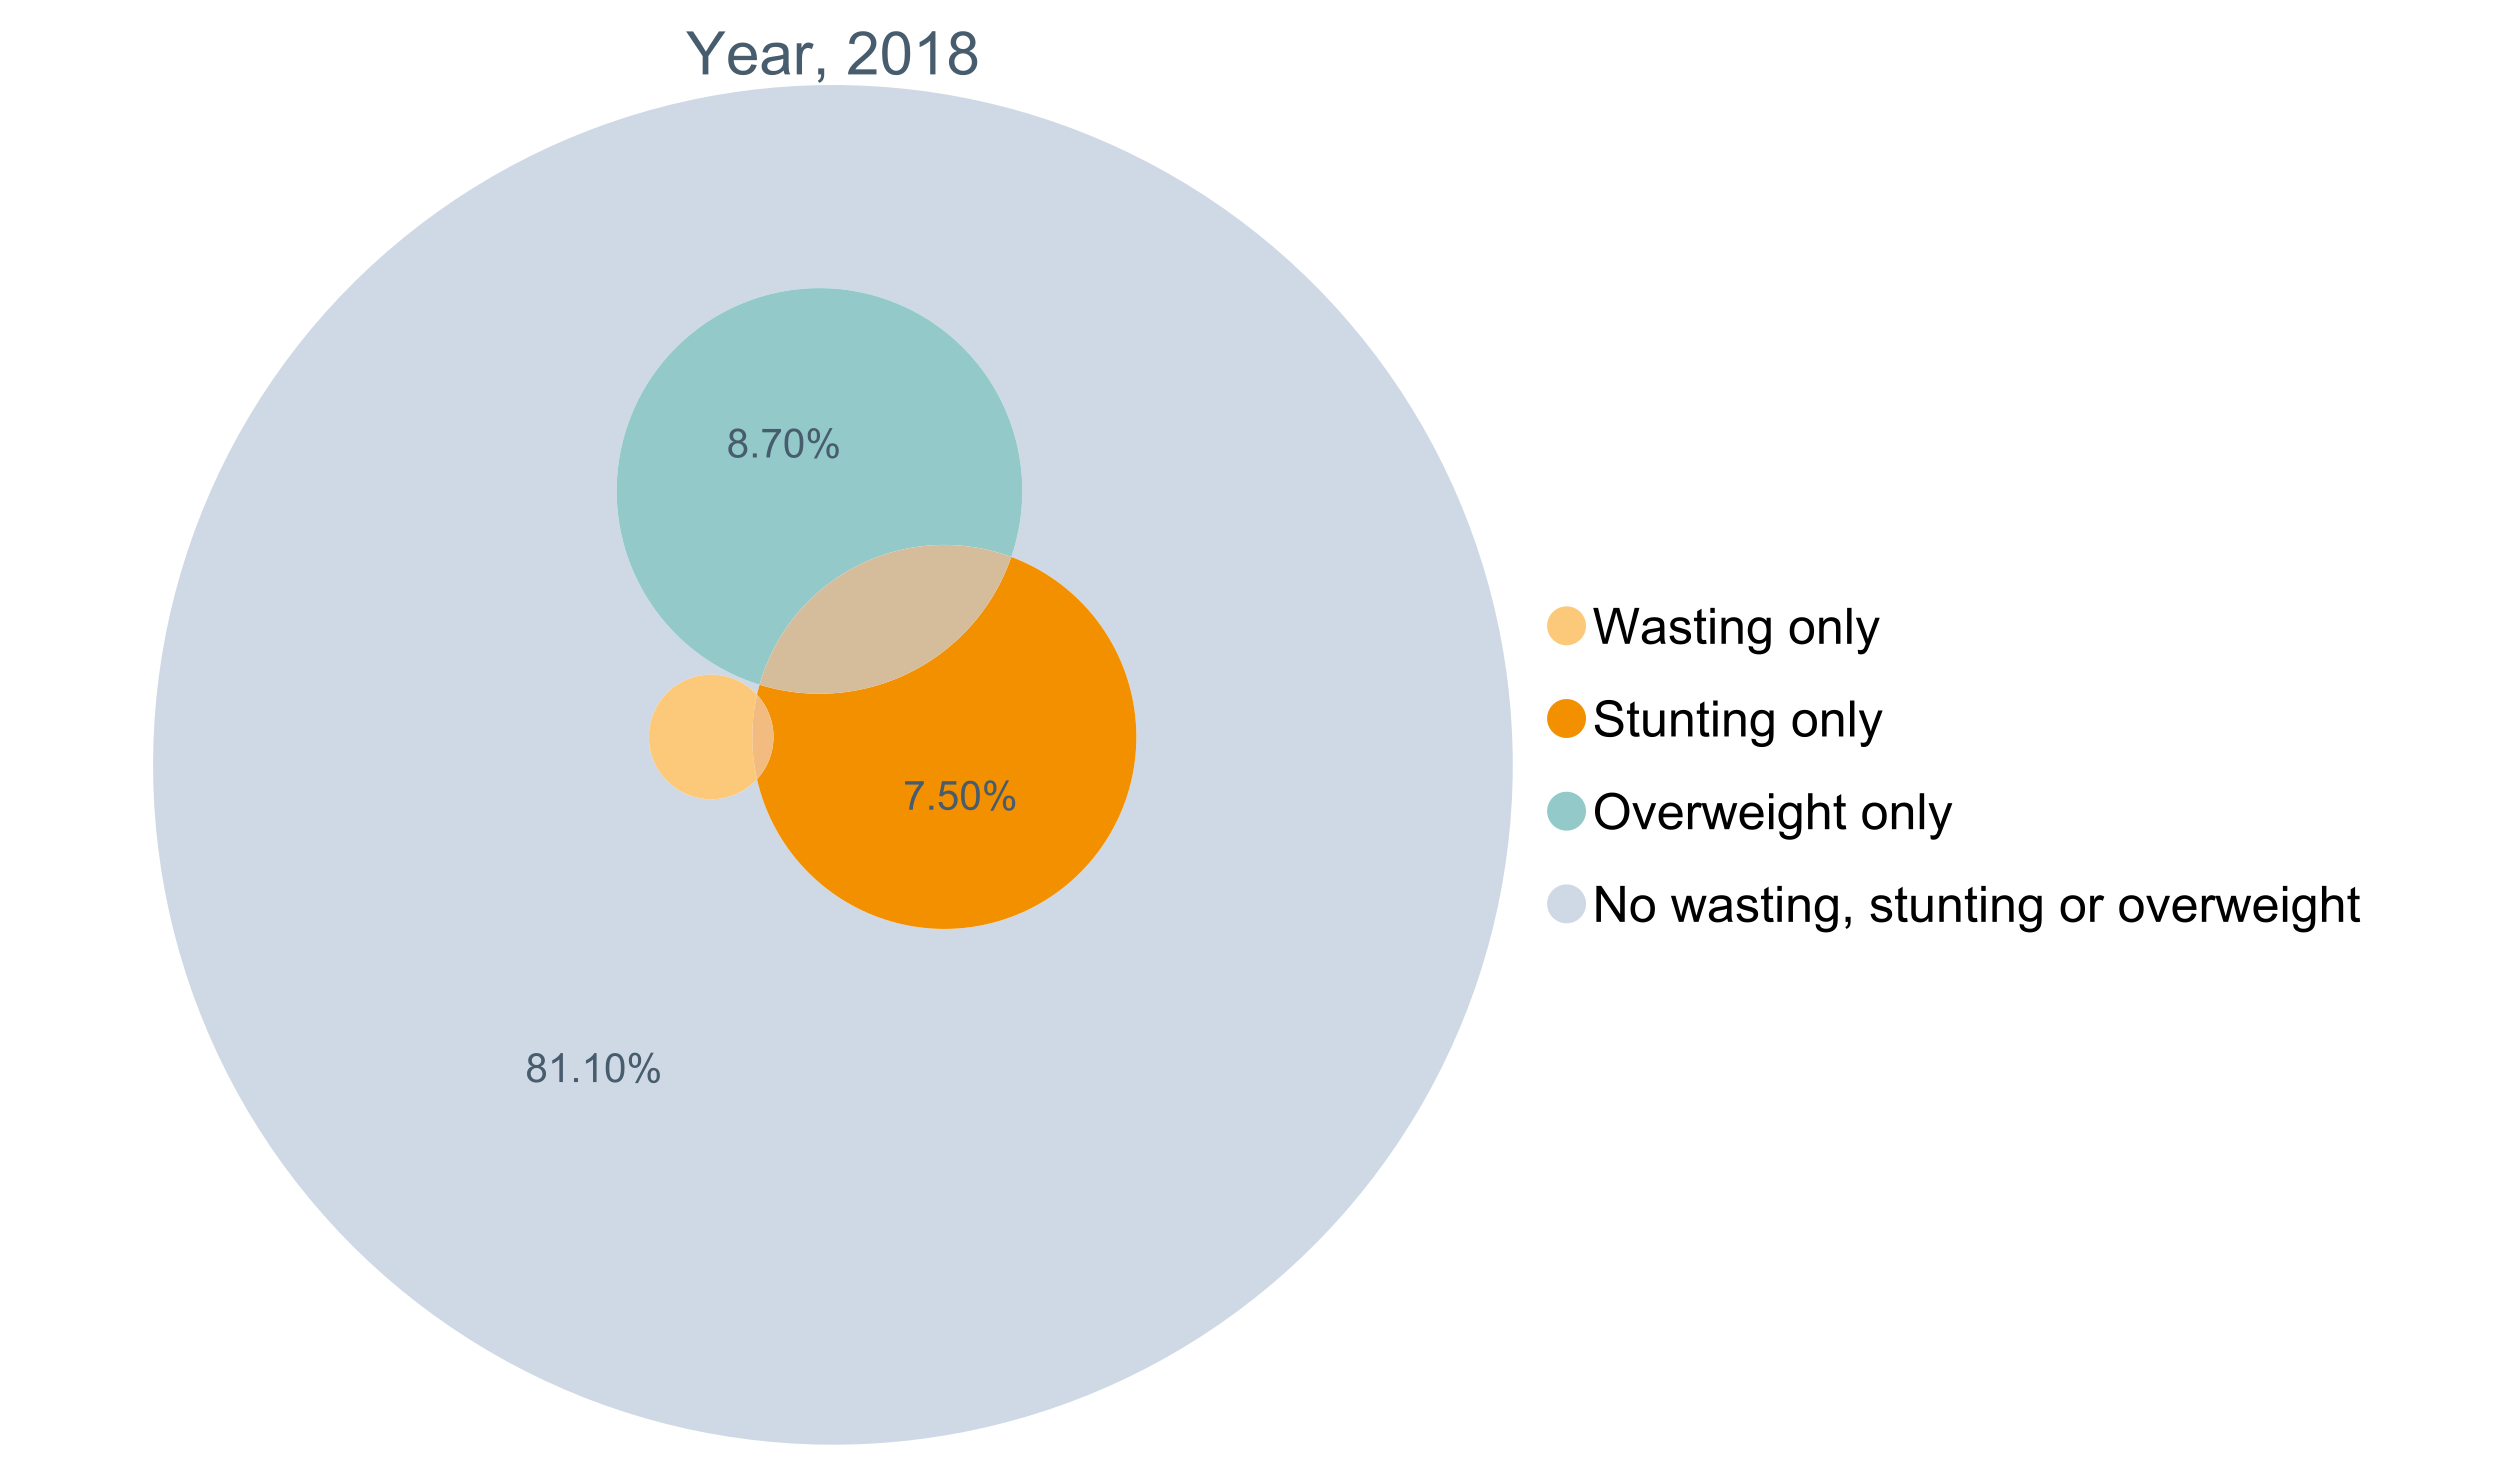 <?xml version="1.0" encoding="UTF-8"?>
<svg xmlns="http://www.w3.org/2000/svg" xmlns:xlink="http://www.w3.org/1999/xlink" width="1234.286pt" height="720pt" viewBox="0 0 1234.286 720" version="1.1">
<defs>
<g>
<symbol overflow="visible" id="glyph0-0">
<path style="stroke:none;" d="M 8.27 0 L 8.27 -8.996 L 0.086 -21.234 L 3.504 -21.234 L 7.691 -14.832 C 8.461 -13.633 9.18 -12.438 9.852 -11.242 C 10.484 -12.348 11.258 -13.598 12.168 -14.992 L 16.281 -21.234 L 19.555 -21.234 L 11.082 -8.996 L 11.082 0 Z M 8.27 0 "/>
</symbol>
<symbol overflow="visible" id="glyph0-1">
<path style="stroke:none;" d="M 12.488 -4.953 L 15.18 -4.621 C 14.754 -3.043 13.969 -1.82 12.82 -0.953 C 11.672 -0.086 10.203 0.344 8.418 0.348 C 6.164 0.344 4.379 -0.344 3.062 -1.73 C 1.742 -3.113 1.082 -5.059 1.086 -7.562 C 1.082 -10.148 1.75 -12.156 3.086 -13.586 C 4.418 -15.012 6.145 -15.727 8.27 -15.73 C 10.324 -15.727 12.008 -15.027 13.312 -13.629 C 14.617 -12.23 15.27 -10.262 15.27 -7.723 C 15.27 -7.566 15.262 -7.332 15.254 -7.027 L 3.781 -7.027 C 3.875 -5.332 4.355 -4.039 5.215 -3.145 C 6.074 -2.242 7.145 -1.793 8.43 -1.797 C 9.383 -1.793 10.199 -2.043 10.879 -2.551 C 11.555 -3.051 12.09 -3.852 12.488 -4.953 Z M 3.926 -9.168 L 12.516 -9.168 C 12.398 -10.461 12.07 -11.434 11.531 -12.082 C 10.699 -13.082 9.621 -13.582 8.301 -13.586 C 7.102 -13.582 6.094 -13.18 5.277 -12.383 C 4.461 -11.578 4.012 -10.508 3.926 -9.168 Z M 3.926 -9.168 "/>
</symbol>
<symbol overflow="visible" id="glyph0-2">
<path style="stroke:none;" d="M 11.992 -1.898 C 11.027 -1.078 10.098 -0.496 9.207 -0.16 C 8.309 0.18 7.352 0.344 6.332 0.348 C 4.641 0.344 3.34 -0.066 2.434 -0.891 C 1.52 -1.715 1.066 -2.77 1.07 -4.055 C 1.066 -4.809 1.238 -5.496 1.586 -6.121 C 1.926 -6.742 2.375 -7.242 2.934 -7.617 C 3.484 -7.992 4.109 -8.277 4.809 -8.473 C 5.32 -8.605 6.094 -8.734 7.125 -8.867 C 9.23 -9.113 10.781 -9.414 11.777 -9.762 C 11.785 -10.121 11.789 -10.348 11.793 -10.445 C 11.789 -11.504 11.543 -12.25 11.051 -12.688 C 10.387 -13.273 9.395 -13.57 8.082 -13.574 C 6.852 -13.57 5.949 -13.355 5.367 -12.93 C 4.781 -12.496 4.348 -11.734 4.07 -10.648 L 1.52 -10.996 C 1.746 -12.086 2.129 -12.965 2.664 -13.637 C 3.191 -14.305 3.961 -14.824 4.969 -15.188 C 5.973 -15.547 7.137 -15.727 8.461 -15.73 C 9.773 -15.727 10.84 -15.57 11.66 -15.266 C 12.48 -14.953 13.082 -14.566 13.469 -14.102 C 13.855 -13.629 14.125 -13.039 14.281 -12.328 C 14.367 -11.883 14.414 -11.078 14.414 -9.922 L 14.414 -6.445 C 14.414 -4.02 14.469 -2.484 14.578 -1.844 C 14.688 -1.199 14.906 -0.586 15.238 0 L 12.516 0 C 12.242 -0.539 12.066 -1.172 11.992 -1.898 Z M 11.777 -7.723 C 10.828 -7.332 9.406 -7 7.52 -6.734 C 6.441 -6.578 5.684 -6.406 5.242 -6.215 C 4.797 -6.02 4.453 -5.738 4.215 -5.367 C 3.969 -4.992 3.848 -4.578 3.852 -4.129 C 3.848 -3.43 4.113 -2.852 4.641 -2.391 C 5.168 -1.926 5.938 -1.691 6.953 -1.695 C 7.957 -1.691 8.852 -1.91 9.633 -2.352 C 10.414 -2.789 10.988 -3.391 11.355 -4.156 C 11.637 -4.742 11.777 -5.613 11.777 -6.766 Z M 11.777 -7.723 "/>
</symbol>
<symbol overflow="visible" id="glyph0-3">
<path style="stroke:none;" d="M 1.926 0 L 1.926 -15.383 L 4.273 -15.383 L 4.273 -13.051 C 4.867 -14.137 5.422 -14.855 5.93 -15.207 C 6.438 -15.551 6.996 -15.727 7.605 -15.73 C 8.48 -15.727 9.371 -15.445 10.285 -14.891 L 9.387 -12.473 C 8.746 -12.848 8.109 -13.035 7.477 -13.039 C 6.906 -13.035 6.391 -12.863 5.938 -12.523 C 5.48 -12.176 5.16 -11.703 4.969 -11.098 C 4.68 -10.168 4.535 -9.152 4.535 -8.055 L 4.535 0 Z M 1.926 0 "/>
</symbol>
<symbol overflow="visible" id="glyph0-4">
<path style="stroke:none;" d="M 2.637 0 L 2.637 -2.969 L 5.605 -2.969 L 5.605 0 C 5.602 1.09 5.406 1.969 5.023 2.641 C 4.633 3.309 4.023 3.828 3.188 4.199 L 2.461 3.086 C 3.012 2.84 3.418 2.484 3.68 2.02 C 3.938 1.547 4.082 0.875 4.113 0 Z M 2.637 0 "/>
</symbol>
<symbol overflow="visible" id="glyph0-5">
<path style="stroke:none;" d=""/>
</symbol>
<symbol overflow="visible" id="glyph0-6">
<path style="stroke:none;" d="M 14.934 -2.508 L 14.934 0 L 0.898 0 C 0.875 -0.625 0.977 -1.227 1.203 -1.812 C 1.555 -2.766 2.129 -3.707 2.918 -4.637 C 3.703 -5.559 4.84 -6.633 6.332 -7.852 C 8.637 -9.742 10.195 -11.238 11.008 -12.348 C 11.816 -13.449 12.223 -14.496 12.227 -15.484 C 12.223 -16.516 11.852 -17.387 11.117 -18.098 C 10.375 -18.805 9.414 -19.16 8.227 -19.164 C 6.969 -19.16 5.965 -18.785 5.215 -18.035 C 4.461 -17.281 4.078 -16.238 4.07 -14.906 L 1.391 -15.18 C 1.57 -17.176 2.262 -18.699 3.461 -19.75 C 4.656 -20.797 6.266 -21.32 8.285 -21.324 C 10.324 -21.32 11.938 -20.758 13.125 -19.629 C 14.312 -18.496 14.906 -17.094 14.906 -15.426 C 14.906 -14.574 14.73 -13.738 14.383 -12.922 C 14.035 -12.098 13.457 -11.234 12.652 -10.328 C 11.844 -9.418 10.504 -8.172 8.633 -6.59 C 7.062 -5.273 6.059 -4.383 5.617 -3.918 C 5.172 -3.445 4.805 -2.977 4.52 -2.508 Z M 14.934 -2.508 "/>
</symbol>
<symbol overflow="visible" id="glyph0-7">
<path style="stroke:none;" d="M 1.23 -10.473 C 1.23 -12.98 1.488 -15.004 2.004 -16.535 C 2.52 -18.066 3.285 -19.246 4.309 -20.078 C 5.324 -20.906 6.609 -21.32 8.156 -21.324 C 9.293 -21.32 10.289 -21.09 11.152 -20.633 C 12.008 -20.172 12.719 -19.512 13.281 -18.648 C 13.84 -17.785 14.281 -16.734 14.602 -15.492 C 14.918 -14.25 15.074 -12.574 15.078 -10.473 C 15.074 -7.977 14.82 -5.965 14.309 -4.438 C 13.797 -2.906 13.031 -1.727 12.016 -0.891 C 10.996 -0.055 9.711 0.363 8.156 0.363 C 6.109 0.363 4.5 -0.371 3.332 -1.84 C 1.93 -3.605 1.23 -6.48 1.23 -10.473 Z M 3.91 -10.473 C 3.906 -6.98 4.316 -4.66 5.133 -3.512 C 5.949 -2.355 6.957 -1.781 8.156 -1.781 C 9.352 -1.781 10.355 -2.359 11.176 -3.52 C 11.988 -4.676 12.398 -6.992 12.398 -10.473 C 12.398 -13.965 11.988 -16.289 11.176 -17.441 C 10.355 -18.586 9.34 -19.16 8.125 -19.164 C 6.926 -19.16 5.969 -18.652 5.258 -17.645 C 4.355 -16.348 3.906 -13.957 3.91 -10.473 Z M 3.91 -10.473 "/>
</symbol>
<symbol overflow="visible" id="glyph0-8">
<path style="stroke:none;" d="M 11.051 0 L 8.445 0 L 8.445 -16.613 C 7.812 -16.012 6.988 -15.414 5.973 -14.82 C 4.949 -14.219 4.035 -13.77 3.23 -13.473 L 3.23 -15.992 C 4.684 -16.672 5.961 -17.504 7.055 -18.48 C 8.145 -19.457 8.914 -20.402 9.371 -21.324 L 11.051 -21.324 Z M 11.051 0 "/>
</symbol>
<symbol overflow="visible" id="glyph0-9">
<path style="stroke:none;" d="M 5.242 -11.516 C 4.16 -11.906 3.359 -12.473 2.84 -13.211 C 2.316 -13.941 2.055 -14.82 2.059 -15.848 C 2.055 -17.391 2.609 -18.688 3.723 -19.742 C 4.832 -20.793 6.312 -21.32 8.156 -21.324 C 10.008 -21.32 11.5 -20.781 12.633 -19.707 C 13.762 -18.629 14.324 -17.32 14.328 -15.773 C 14.324 -14.789 14.066 -13.93 13.551 -13.203 C 13.031 -12.469 12.246 -11.906 11.199 -11.516 C 12.496 -11.086 13.488 -10.402 14.172 -9.457 C 14.852 -8.512 15.191 -7.383 15.195 -6.07 C 15.191 -4.254 14.551 -2.727 13.27 -1.492 C 11.984 -0.254 10.293 0.363 8.199 0.363 C 6.098 0.363 4.41 -0.254 3.129 -1.496 C 1.844 -2.734 1.199 -4.285 1.203 -6.141 C 1.199 -7.523 1.551 -8.68 2.254 -9.609 C 2.953 -10.539 3.949 -11.172 5.242 -11.516 Z M 4.723 -15.934 C 4.723 -14.926 5.043 -14.105 5.691 -13.473 C 6.336 -12.832 7.18 -12.516 8.215 -12.516 C 9.215 -12.516 10.035 -12.832 10.684 -13.465 C 11.324 -14.098 11.648 -14.871 11.648 -15.789 C 11.648 -16.742 11.316 -17.547 10.652 -18.199 C 9.988 -18.852 9.164 -19.176 8.184 -19.18 C 7.188 -19.176 6.363 -18.859 5.707 -18.223 C 5.051 -17.582 4.723 -16.816 4.723 -15.934 Z M 3.883 -6.129 C 3.879 -5.383 4.055 -4.66 4.41 -3.969 C 4.762 -3.27 5.285 -2.73 5.984 -2.352 C 6.676 -1.969 7.426 -1.781 8.227 -1.781 C 9.473 -1.781 10.5 -2.18 11.312 -2.984 C 12.121 -3.781 12.527 -4.801 12.531 -6.039 C 12.527 -7.293 12.109 -8.332 11.277 -9.152 C 10.438 -9.973 9.391 -10.383 8.141 -10.387 C 6.91 -10.383 5.895 -9.977 5.09 -9.168 C 4.281 -8.355 3.879 -7.344 3.883 -6.129 Z M 3.883 -6.129 "/>
</symbol>
<symbol overflow="visible" id="glyph1-0">
<path style="stroke:none;" d="M 5.016 0 L 0.305 -17.758 L 2.715 -17.758 L 5.414 -6.117 C 5.703 -4.898 5.953 -3.688 6.164 -2.484 C 6.617 -4.379 6.883 -5.473 6.965 -5.766 L 10.344 -17.758 L 13.18 -17.758 L 15.723 -8.77 C 16.355 -6.539 16.816 -4.445 17.102 -2.484 C 17.324 -3.605 17.621 -4.891 17.988 -6.348 L 20.773 -17.758 L 23.133 -17.758 L 18.266 0 L 16 0 L 12.258 -13.527 C 11.941 -14.656 11.754 -15.352 11.699 -15.613 C 11.512 -14.797 11.34 -14.102 11.18 -13.527 L 7.414 0 Z M 5.016 0 "/>
</symbol>
<symbol overflow="visible" id="glyph1-1">
<path style="stroke:none;" d="M 10.027 -1.586 C 9.215 -0.898 8.438 -0.414 7.695 -0.133 C 6.945 0.148 6.145 0.285 5.293 0.289 C 3.875 0.285 2.789 -0.055 2.031 -0.746 C 1.27 -1.434 0.891 -2.316 0.895 -3.391 C 0.891 -4.02 1.035 -4.594 1.324 -5.117 C 1.613 -5.633 1.988 -6.051 2.453 -6.371 C 2.914 -6.684 3.438 -6.922 4.02 -7.086 C 4.449 -7.195 5.094 -7.305 5.961 -7.414 C 7.715 -7.617 9.012 -7.867 9.848 -8.164 C 9.852 -8.461 9.855 -8.652 9.859 -8.734 C 9.855 -9.621 9.648 -10.246 9.242 -10.609 C 8.68 -11.098 7.852 -11.344 6.758 -11.348 C 5.727 -11.344 4.969 -11.164 4.484 -10.809 C 3.992 -10.445 3.633 -9.809 3.402 -8.902 L 1.273 -9.191 C 1.461 -10.102 1.781 -10.84 2.227 -11.402 C 2.672 -11.965 3.312 -12.395 4.152 -12.699 C 4.992 -12.996 5.965 -13.148 7.074 -13.152 C 8.168 -13.148 9.062 -13.02 9.75 -12.766 C 10.438 -12.504 10.941 -12.18 11.266 -11.789 C 11.586 -11.398 11.812 -10.902 11.941 -10.309 C 12.012 -9.934 12.047 -9.266 12.051 -8.297 L 12.051 -5.391 C 12.047 -3.363 12.094 -2.078 12.191 -1.543 C 12.281 -1.004 12.465 -0.492 12.742 0 L 10.465 0 C 10.238 -0.453 10.09 -0.98 10.027 -1.586 Z M 9.848 -6.457 C 9.055 -6.133 7.867 -5.855 6.285 -5.633 C 5.387 -5.5 4.754 -5.355 4.383 -5.195 C 4.012 -5.031 3.723 -4.793 3.523 -4.484 C 3.32 -4.172 3.223 -3.828 3.223 -3.453 C 3.223 -2.867 3.441 -2.383 3.883 -1.996 C 4.32 -1.609 4.965 -1.418 5.812 -1.418 C 6.652 -1.418 7.398 -1.602 8.055 -1.969 C 8.707 -2.336 9.188 -2.836 9.496 -3.477 C 9.727 -3.965 9.844 -4.691 9.848 -5.656 Z M 9.848 -6.457 "/>
</symbol>
<symbol overflow="visible" id="glyph1-2">
<path style="stroke:none;" d="M 0.762 -3.84 L 2.918 -4.18 C 3.039 -3.312 3.375 -2.652 3.93 -2.191 C 4.48 -1.73 5.254 -1.5 6.25 -1.5 C 7.246 -1.5 7.988 -1.703 8.477 -2.113 C 8.961 -2.52 9.203 -3 9.207 -3.551 C 9.203 -4.043 8.988 -4.43 8.562 -4.711 C 8.258 -4.906 7.516 -5.152 6.336 -5.449 C 4.734 -5.852 3.625 -6.199 3.008 -6.496 C 2.387 -6.789 1.918 -7.199 1.602 -7.723 C 1.281 -8.242 1.125 -8.816 1.125 -9.449 C 1.125 -10.02 1.254 -10.551 1.52 -11.039 C 1.777 -11.527 2.137 -11.934 2.594 -12.258 C 2.93 -12.508 3.391 -12.719 3.977 -12.891 C 4.559 -13.062 5.188 -13.148 5.863 -13.152 C 6.867 -13.148 7.754 -13.004 8.52 -12.715 C 9.281 -12.426 9.844 -12.031 10.207 -11.535 C 10.57 -11.039 10.82 -10.375 10.961 -9.543 L 8.828 -9.254 C 8.73 -9.91 8.449 -10.426 7.988 -10.801 C 7.52 -11.168 6.863 -11.355 6.02 -11.359 C 5.016 -11.355 4.301 -11.191 3.875 -10.863 C 3.445 -10.531 3.234 -10.145 3.234 -9.703 C 3.234 -9.418 3.32 -9.16 3.5 -8.938 C 3.672 -8.699 3.953 -8.508 4.336 -8.355 C 4.555 -8.273 5.195 -8.086 6.262 -7.801 C 7.801 -7.387 8.875 -7.051 9.488 -6.789 C 10.094 -6.523 10.574 -6.141 10.922 -5.645 C 11.27 -5.141 11.441 -4.52 11.445 -3.777 C 11.441 -3.047 11.23 -2.363 10.809 -1.723 C 10.383 -1.082 9.773 -0.586 8.977 -0.234 C 8.176 0.113 7.27 0.285 6.262 0.289 C 4.586 0.285 3.312 -0.059 2.438 -0.75 C 1.562 -1.445 1.004 -2.473 0.762 -3.84 Z M 0.762 -3.84 "/>
</symbol>
<symbol overflow="visible" id="glyph1-3">
<path style="stroke:none;" d="M 6.395 -1.949 L 6.711 -0.023 C 6.094 0.102 5.547 0.164 5.062 0.168 C 4.27 0.164 3.652 0.043 3.219 -0.207 C 2.781 -0.453 2.477 -0.781 2.301 -1.191 C 2.121 -1.598 2.031 -2.457 2.035 -3.766 L 2.035 -11.168 L 0.438 -11.168 L 0.438 -12.863 L 2.035 -12.863 L 2.035 -16.047 L 4.203 -17.355 L 4.203 -12.863 L 6.395 -12.863 L 6.395 -11.168 L 4.203 -11.168 L 4.203 -3.645 C 4.199 -3.023 4.238 -2.621 4.316 -2.445 C 4.391 -2.266 4.516 -2.125 4.691 -2.023 C 4.863 -1.914 5.113 -1.863 5.438 -1.867 C 5.68 -1.863 5.996 -1.891 6.395 -1.949 Z M 6.395 -1.949 "/>
</symbol>
<symbol overflow="visible" id="glyph1-4">
<path style="stroke:none;" d="M 1.648 -15.25 L 1.648 -17.758 L 3.828 -17.758 L 3.828 -15.25 Z M 1.648 0 L 1.648 -12.863 L 3.828 -12.863 L 3.828 0 Z M 1.648 0 "/>
</symbol>
<symbol overflow="visible" id="glyph1-5">
<path style="stroke:none;" d="M 1.637 0 L 1.637 -12.863 L 3.598 -12.863 L 3.598 -11.035 C 4.543 -12.441 5.906 -13.148 7.691 -13.152 C 8.465 -13.148 9.176 -13.008 9.828 -12.734 C 10.477 -12.453 10.965 -12.09 11.289 -11.637 C 11.609 -11.184 11.836 -10.645 11.965 -10.027 C 12.043 -9.621 12.082 -8.918 12.086 -7.91 L 12.086 0 L 9.906 0 L 9.906 -7.824 C 9.902 -8.707 9.816 -9.371 9.652 -9.816 C 9.48 -10.254 9.18 -10.605 8.75 -10.871 C 8.312 -11.129 7.809 -11.262 7.23 -11.266 C 6.301 -11.262 5.5 -10.965 4.828 -10.379 C 4.152 -9.785 3.812 -8.668 3.816 -7.023 L 3.816 0 Z M 1.637 0 "/>
</symbol>
<symbol overflow="visible" id="glyph1-6">
<path style="stroke:none;" d="M 1.234 1.066 L 3.355 1.379 C 3.441 2.031 3.688 2.508 4.094 2.809 C 4.633 3.207 5.371 3.41 6.309 3.414 C 7.316 3.41 8.098 3.207 8.648 2.809 C 9.195 2.402 9.566 1.84 9.762 1.113 C 9.875 0.668 9.926 -0.262 9.918 -1.684 C 8.965 -0.559 7.777 0 6.359 0 C 4.586 0 3.219 -0.637 2.254 -1.914 C 1.281 -3.188 0.797 -4.719 0.801 -6.504 C 0.797 -7.73 1.02 -8.859 1.465 -9.898 C 1.91 -10.934 2.555 -11.738 3.398 -12.305 C 4.242 -12.867 5.23 -13.148 6.371 -13.152 C 7.887 -13.148 9.141 -12.535 10.125 -11.312 L 10.125 -12.863 L 12.137 -12.863 L 12.137 -1.742 C 12.133 0.258 11.93 1.672 11.523 2.512 C 11.113 3.344 10.469 4.004 9.586 4.492 C 8.703 4.973 7.613 5.215 6.324 5.219 C 4.785 5.215 3.547 4.871 2.602 4.184 C 1.656 3.492 1.199 2.453 1.234 1.066 Z M 3.039 -6.66 C 3.035 -4.969 3.371 -3.738 4.043 -2.965 C 4.715 -2.191 5.555 -1.805 6.566 -1.805 C 7.562 -1.805 8.402 -2.188 9.082 -2.961 C 9.762 -3.727 10.102 -4.938 10.102 -6.59 C 10.102 -8.16 9.75 -9.348 9.055 -10.148 C 8.352 -10.945 7.512 -11.344 6.527 -11.348 C 5.559 -11.344 4.734 -10.949 4.055 -10.168 C 3.375 -9.379 3.035 -8.211 3.039 -6.66 Z M 3.039 -6.66 "/>
</symbol>
<symbol overflow="visible" id="glyph1-7">
<path style="stroke:none;" d=""/>
</symbol>
<symbol overflow="visible" id="glyph1-8">
<path style="stroke:none;" d="M 0.824 -6.43 C 0.82 -8.809 1.48 -10.574 2.809 -11.723 C 3.91 -12.672 5.262 -13.148 6.855 -13.152 C 8.621 -13.148 10.066 -12.57 11.191 -11.414 C 12.312 -10.254 12.871 -8.652 12.875 -6.613 C 12.871 -4.953 12.625 -3.652 12.129 -2.707 C 11.633 -1.758 10.91 -1.02 9.961 -0.496 C 9.012 0.027 7.977 0.285 6.855 0.289 C 5.055 0.285 3.598 -0.289 2.488 -1.441 C 1.375 -2.594 0.82 -4.254 0.824 -6.43 Z M 3.062 -6.43 C 3.059 -4.781 3.418 -3.551 4.141 -2.73 C 4.855 -1.91 5.762 -1.5 6.855 -1.5 C 7.934 -1.5 8.832 -1.91 9.555 -2.734 C 10.27 -3.559 10.629 -4.816 10.633 -6.504 C 10.629 -8.094 10.266 -9.297 9.547 -10.117 C 8.82 -10.934 7.926 -11.344 6.855 -11.348 C 5.762 -11.344 4.855 -10.938 4.141 -10.125 C 3.418 -9.309 3.059 -8.074 3.062 -6.43 Z M 3.062 -6.43 "/>
</symbol>
<symbol overflow="visible" id="glyph1-9">
<path style="stroke:none;" d="M 1.586 0 L 1.586 -17.758 L 3.766 -17.758 L 3.766 0 Z M 1.586 0 "/>
</symbol>
<symbol overflow="visible" id="glyph1-10">
<path style="stroke:none;" d="M 1.539 4.953 L 1.297 2.906 C 1.77 3.035 2.188 3.098 2.543 3.102 C 3.027 3.098 3.414 3.02 3.703 2.859 C 3.992 2.695 4.23 2.469 4.422 2.18 C 4.555 1.961 4.777 1.418 5.086 0.559 C 5.125 0.434 5.188 0.258 5.281 0.023 L 0.398 -12.863 L 2.75 -12.863 L 5.426 -5.414 C 5.77 -4.469 6.078 -3.473 6.359 -2.434 C 6.605 -3.434 6.906 -4.414 7.254 -5.367 L 10.004 -12.863 L 12.184 -12.863 L 7.293 0.219 C 6.766 1.625 6.355 2.598 6.066 3.137 C 5.676 3.852 5.234 4.379 4.734 4.715 C 4.234 5.047 3.637 5.215 2.941 5.219 C 2.52 5.215 2.051 5.125 1.539 4.953 Z M 1.539 4.953 "/>
</symbol>
<symbol overflow="visible" id="glyph1-11">
<path style="stroke:none;" d="M 1.113 -5.703 L 3.332 -5.898 C 3.434 -5.008 3.676 -4.277 4.062 -3.711 C 4.445 -3.141 5.043 -2.684 5.852 -2.332 C 6.656 -1.98 7.562 -1.805 8.574 -1.805 C 9.465 -1.805 10.258 -1.938 10.949 -2.203 C 11.633 -2.469 12.145 -2.832 12.48 -3.301 C 12.816 -3.762 12.984 -4.27 12.984 -4.82 C 12.984 -5.375 12.82 -5.859 12.5 -6.277 C 12.172 -6.691 11.641 -7.043 10.902 -7.328 C 10.422 -7.512 9.367 -7.801 7.738 -8.191 C 6.105 -8.582 4.965 -8.949 4.312 -9.301 C 3.461 -9.742 2.828 -10.293 2.414 -10.953 C 2 -11.609 1.793 -12.348 1.793 -13.164 C 1.793 -14.059 2.047 -14.898 2.555 -15.68 C 3.062 -16.457 3.805 -17.047 4.785 -17.453 C 5.758 -17.855 6.844 -18.059 8.043 -18.059 C 9.355 -18.059 10.516 -17.844 11.523 -17.422 C 12.527 -16.996 13.301 -16.375 13.844 -15.551 C 14.383 -14.727 14.672 -13.793 14.715 -12.754 L 12.465 -12.586 C 12.34 -13.707 11.93 -14.555 11.234 -15.129 C 10.531 -15.699 9.5 -15.984 8.141 -15.988 C 6.715 -15.984 5.68 -15.723 5.031 -15.207 C 4.379 -14.684 4.055 -14.059 4.059 -13.324 C 4.055 -12.684 4.285 -12.156 4.746 -11.75 C 5.199 -11.336 6.379 -10.914 8.289 -10.484 C 10.199 -10.047 11.512 -9.672 12.223 -9.352 C 13.254 -8.875 14.016 -8.27 14.508 -7.539 C 15 -6.809 15.246 -5.969 15.25 -5.016 C 15.246 -4.07 14.977 -3.18 14.438 -2.344 C 13.895 -1.508 13.117 -0.855 12.105 -0.391 C 11.09 0.074 9.949 0.305 8.684 0.305 C 7.074 0.305 5.727 0.07 4.645 -0.398 C 3.555 -0.867 2.703 -1.57 2.09 -2.512 C 1.469 -3.453 1.145 -4.516 1.113 -5.703 Z M 1.113 -5.703 "/>
</symbol>
<symbol overflow="visible" id="glyph1-12">
<path style="stroke:none;" d="M 10.066 0 L 10.066 -1.891 C 9.062 -0.438 7.699 0.285 5.984 0.289 C 5.219 0.285 4.512 0.145 3.855 -0.145 C 3.199 -0.434 2.711 -0.801 2.391 -1.242 C 2.07 -1.68 1.844 -2.219 1.719 -2.859 C 1.625 -3.285 1.582 -3.961 1.586 -4.895 L 1.586 -12.863 L 3.766 -12.863 L 3.766 -5.73 C 3.762 -4.59 3.805 -3.82 3.898 -3.426 C 4.031 -2.852 4.324 -2.402 4.77 -2.074 C 5.215 -1.746 5.762 -1.582 6.418 -1.586 C 7.07 -1.582 7.688 -1.75 8.262 -2.09 C 8.832 -2.422 9.234 -2.879 9.477 -3.457 C 9.711 -4.035 9.832 -4.871 9.836 -5.973 L 9.836 -12.863 L 12.016 -12.863 L 12.016 0 Z M 10.066 0 "/>
</symbol>
<symbol overflow="visible" id="glyph1-13">
<path style="stroke:none;" d="M 1.199 -8.648 C 1.195 -11.594 1.984 -13.898 3.57 -15.57 C 5.148 -17.234 7.195 -18.07 9.703 -18.07 C 11.34 -18.07 12.816 -17.676 14.133 -16.895 C 15.449 -16.109 16.453 -15.02 17.145 -13.621 C 17.832 -12.219 18.176 -10.629 18.18 -8.855 C 18.176 -7.051 17.812 -5.441 17.09 -4.02 C 16.359 -2.598 15.328 -1.52 14 -0.793 C 12.664 -0.059 11.23 0.305 9.691 0.305 C 8.02 0.305 6.523 -0.098 5.207 -0.906 C 3.891 -1.715 2.895 -2.816 2.215 -4.215 C 1.535 -5.605 1.195 -7.086 1.199 -8.648 Z M 3.621 -8.613 C 3.621 -6.473 4.195 -4.785 5.348 -3.555 C 6.496 -2.32 7.938 -1.703 9.676 -1.707 C 11.441 -1.703 12.898 -2.324 14.043 -3.57 C 15.184 -4.812 15.754 -6.578 15.758 -8.867 C 15.754 -10.309 15.512 -11.57 15.023 -12.652 C 14.535 -13.727 13.82 -14.562 12.879 -15.156 C 11.938 -15.746 10.883 -16.043 9.715 -16.047 C 8.051 -16.043 6.617 -15.473 5.418 -14.332 C 4.219 -13.191 3.621 -11.285 3.621 -8.613 Z M 3.621 -8.613 "/>
</symbol>
<symbol overflow="visible" id="glyph1-14">
<path style="stroke:none;" d="M 5.207 0 L 0.316 -12.863 L 2.617 -12.863 L 5.379 -5.16 C 5.676 -4.328 5.949 -3.465 6.203 -2.566 C 6.395 -3.246 6.664 -4.062 7.012 -5.016 L 9.871 -12.863 L 12.113 -12.863 L 7.242 0 Z M 5.207 0 "/>
</symbol>
<symbol overflow="visible" id="glyph1-15">
<path style="stroke:none;" d="M 10.441 -4.141 L 12.695 -3.863 C 12.336 -2.543 11.676 -1.523 10.719 -0.801 C 9.754 -0.074 8.527 0.285 7.039 0.289 C 5.152 0.285 3.66 -0.289 2.562 -1.445 C 1.457 -2.602 0.906 -4.227 0.91 -6.324 C 0.906 -8.484 1.465 -10.164 2.578 -11.359 C 3.691 -12.551 5.137 -13.148 6.914 -13.152 C 8.633 -13.148 10.035 -12.562 11.129 -11.395 C 12.215 -10.223 12.762 -8.578 12.766 -6.457 C 12.762 -6.324 12.758 -6.129 12.754 -5.875 L 3.16 -5.875 C 3.238 -4.457 3.641 -3.375 4.359 -2.625 C 5.078 -1.875 5.973 -1.5 7.051 -1.5 C 7.848 -1.5 8.531 -1.707 9.098 -2.129 C 9.66 -2.547 10.109 -3.219 10.441 -4.141 Z M 3.281 -7.668 L 10.465 -7.668 C 10.367 -8.746 10.09 -9.559 9.641 -10.102 C 8.941 -10.938 8.043 -11.355 6.941 -11.359 C 5.938 -11.355 5.094 -11.02 4.414 -10.355 C 3.727 -9.684 3.352 -8.789 3.281 -7.668 Z M 3.281 -7.668 "/>
</symbol>
<symbol overflow="visible" id="glyph1-16">
<path style="stroke:none;" d="M 1.609 0 L 1.609 -12.863 L 3.574 -12.863 L 3.574 -10.914 C 4.074 -11.824 4.535 -12.426 4.961 -12.715 C 5.383 -13.004 5.848 -13.148 6.359 -13.152 C 7.09 -13.148 7.836 -12.914 8.598 -12.453 L 7.848 -10.43 C 7.312 -10.742 6.781 -10.898 6.25 -10.902 C 5.77 -10.898 5.34 -10.754 4.965 -10.469 C 4.582 -10.18 4.312 -9.781 4.156 -9.277 C 3.91 -8.496 3.789 -7.648 3.793 -6.734 L 3.793 0 Z M 1.609 0 "/>
</symbol>
<symbol overflow="visible" id="glyph1-17">
<path style="stroke:none;" d="M 4.008 0 L 0.074 -12.863 L 2.324 -12.863 L 4.371 -5.438 L 5.137 -2.676 C 5.164 -2.812 5.387 -3.695 5.801 -5.328 L 7.848 -12.863 L 10.09 -12.863 L 12.016 -5.402 L 12.656 -2.941 L 13.395 -5.426 L 15.602 -12.863 L 17.719 -12.863 L 13.699 0 L 11.434 0 L 9.387 -7.703 L 8.891 -9.895 L 6.285 0 Z M 4.008 0 "/>
</symbol>
<symbol overflow="visible" id="glyph1-18">
<path style="stroke:none;" d="M 1.637 0 L 1.637 -17.758 L 3.816 -17.758 L 3.816 -11.387 C 4.828 -12.559 6.113 -13.148 7.668 -13.152 C 8.617 -13.148 9.445 -12.961 10.148 -12.59 C 10.852 -12.211 11.352 -11.691 11.656 -11.031 C 11.957 -10.367 12.109 -9.406 12.113 -8.152 L 12.113 0 L 9.934 0 L 9.934 -8.152 C 9.93 -9.238 9.695 -10.031 9.223 -10.531 C 8.75 -11.023 8.082 -11.273 7.219 -11.277 C 6.57 -11.273 5.961 -11.105 5.395 -10.773 C 4.824 -10.434 4.418 -9.98 4.18 -9.41 C 3.934 -8.836 3.812 -8.043 3.816 -7.039 L 3.816 0 Z M 1.637 0 "/>
</symbol>
<symbol overflow="visible" id="glyph1-19">
<path style="stroke:none;" d="M 1.891 0 L 1.891 -17.758 L 4.301 -17.758 L 13.625 -3.816 L 13.625 -17.758 L 15.879 -17.758 L 15.879 0 L 13.469 0 L 4.141 -13.953 L 4.141 0 Z M 1.891 0 "/>
</symbol>
<symbol overflow="visible" id="glyph1-20">
<path style="stroke:none;" d="M 2.203 0 L 2.203 -2.484 L 4.688 -2.484 L 4.688 0 C 4.688 0.91 4.523 1.645 4.203 2.207 C 3.875 2.766 3.363 3.199 2.664 3.512 L 2.059 2.578 C 2.516 2.375 2.855 2.078 3.074 1.688 C 3.289 1.297 3.41 0.734 3.441 0 Z M 2.203 0 "/>
</symbol>
<symbol overflow="visible" id="glyph2-0">
<path style="stroke:none;" d="M 3.523 -7.742 C 2.793 -8.004 2.254 -8.383 1.906 -8.879 C 1.555 -9.371 1.383 -9.965 1.383 -10.652 C 1.383 -11.691 1.754 -12.562 2.5 -13.273 C 3.246 -13.977 4.242 -14.332 5.484 -14.336 C 6.727 -14.332 7.727 -13.969 8.492 -13.25 C 9.25 -12.523 9.633 -11.645 9.633 -10.605 C 9.633 -9.941 9.457 -9.363 9.109 -8.875 C 8.762 -8.383 8.234 -8.004 7.527 -7.742 C 8.402 -7.453 9.07 -6.992 9.527 -6.359 C 9.984 -5.719 10.211 -4.961 10.215 -4.082 C 10.211 -2.859 9.781 -1.832 8.918 -1.004 C 8.055 -0.172 6.918 0.238 5.512 0.242 C 4.102 0.238 2.965 -0.176 2.102 -1.008 C 1.238 -1.84 0.809 -2.879 0.809 -4.129 C 0.809 -5.055 1.043 -5.832 1.512 -6.461 C 1.98 -7.086 2.648 -7.512 3.523 -7.742 Z M 3.176 -10.711 C 3.176 -10.035 3.391 -9.48 3.828 -9.055 C 4.258 -8.625 4.824 -8.414 5.523 -8.414 C 6.195 -8.414 6.746 -8.625 7.18 -9.051 C 7.609 -9.477 7.828 -9.996 7.828 -10.613 C 7.828 -11.254 7.605 -11.797 7.16 -12.234 C 6.715 -12.672 6.16 -12.891 5.504 -12.895 C 4.832 -12.891 4.277 -12.676 3.836 -12.25 C 3.395 -11.82 3.176 -11.309 3.176 -10.711 Z M 2.609 -4.121 C 2.605 -3.617 2.727 -3.133 2.965 -2.668 C 3.199 -2.199 3.551 -1.84 4.02 -1.582 C 4.488 -1.324 4.992 -1.195 5.531 -1.199 C 6.367 -1.195 7.059 -1.465 7.605 -2.004 C 8.148 -2.543 8.418 -3.227 8.422 -4.062 C 8.418 -4.902 8.137 -5.602 7.578 -6.156 C 7.016 -6.707 6.316 -6.984 5.473 -6.984 C 4.645 -6.984 3.961 -6.711 3.422 -6.164 C 2.879 -5.617 2.605 -4.934 2.609 -4.121 Z M 2.609 -4.121 "/>
</symbol>
<symbol overflow="visible" id="glyph2-1">
<path style="stroke:none;" d="M 7.43 0 L 5.676 0 L 5.676 -11.172 C 5.25 -10.766 4.695 -10.363 4.016 -9.961 C 3.328 -9.559 2.715 -9.258 2.172 -9.059 L 2.172 -10.75 C 3.148 -11.207 4.004 -11.766 4.742 -12.426 C 5.473 -13.078 5.992 -13.715 6.301 -14.336 L 7.43 -14.336 Z M 7.43 0 "/>
</symbol>
<symbol overflow="visible" id="glyph2-2">
<path style="stroke:none;" d="M 1.812 0 L 1.812 -1.996 L 3.809 -1.996 L 3.809 0 Z M 1.812 0 "/>
</symbol>
<symbol overflow="visible" id="glyph2-3">
<path style="stroke:none;" d="M 0.828 -7.039 C 0.824 -8.727 1 -10.086 1.348 -11.117 C 1.695 -12.141 2.211 -12.934 2.898 -13.496 C 3.582 -14.051 4.445 -14.332 5.484 -14.336 C 6.25 -14.332 6.922 -14.176 7.5 -13.871 C 8.078 -13.559 8.555 -13.117 8.93 -12.539 C 9.305 -11.957 9.598 -11.246 9.816 -10.414 C 10.027 -9.578 10.137 -8.453 10.137 -7.039 C 10.137 -5.359 9.965 -4.008 9.621 -2.984 C 9.277 -1.953 8.762 -1.16 8.078 -0.598 C 7.391 -0.039 6.527 0.238 5.484 0.242 C 4.105 0.238 3.023 -0.25 2.238 -1.238 C 1.297 -2.422 0.824 -4.355 0.828 -7.039 Z M 2.629 -7.039 C 2.625 -4.691 2.898 -3.133 3.449 -2.359 C 3.996 -1.582 4.676 -1.195 5.484 -1.199 C 6.289 -1.195 6.965 -1.586 7.512 -2.367 C 8.059 -3.145 8.332 -4.699 8.336 -7.039 C 8.332 -9.387 8.059 -10.949 7.512 -11.723 C 6.965 -12.492 6.281 -12.879 5.465 -12.883 C 4.656 -12.879 4.012 -12.539 3.535 -11.863 C 2.926 -10.988 2.625 -9.379 2.629 -7.039 Z M 2.629 -7.039 "/>
</symbol>
<symbol overflow="visible" id="glyph2-4">
<path style="stroke:none;" d="M 1.16 -10.848 C 1.16 -11.863 1.414 -12.73 1.93 -13.449 C 2.438 -14.16 3.184 -14.52 4.16 -14.52 C 5.055 -14.52 5.793 -14.199 6.383 -13.559 C 6.969 -12.918 7.266 -11.977 7.266 -10.742 C 7.266 -9.531 6.969 -8.602 6.375 -7.949 C 5.781 -7.297 5.047 -6.973 4.18 -6.973 C 3.312 -6.973 2.594 -7.293 2.02 -7.938 C 1.445 -8.578 1.16 -9.547 1.16 -10.848 Z M 4.207 -13.312 C 3.77 -13.312 3.406 -13.121 3.121 -12.746 C 2.828 -12.367 2.684 -11.676 2.688 -10.672 C 2.684 -9.754 2.828 -9.109 3.125 -8.738 C 3.414 -8.363 3.777 -8.18 4.207 -8.18 C 4.648 -8.18 5.012 -8.367 5.301 -8.742 C 5.586 -9.117 5.73 -9.805 5.734 -10.809 C 5.73 -11.727 5.586 -12.375 5.297 -12.75 C 5.004 -13.125 4.641 -13.312 4.207 -13.312 Z M 4.215 0.527 L 12.027 -14.52 L 13.449 -14.52 L 5.668 0.527 Z M 10.391 -3.352 C 10.387 -4.375 10.645 -5.242 11.16 -5.953 C 11.672 -6.664 12.418 -7.02 13.398 -7.02 C 14.293 -7.02 15.035 -6.699 15.625 -6.059 C 16.211 -5.418 16.504 -4.477 16.508 -3.242 C 16.504 -2.031 16.207 -1.102 15.613 -0.449 C 15.016 0.203 14.281 0.527 13.41 0.527 C 12.543 0.527 11.824 0.207 11.25 -0.441 C 10.676 -1.082 10.387 -2.055 10.391 -3.352 Z M 13.449 -5.812 C 13.004 -5.812 12.641 -5.621 12.352 -5.246 C 12.062 -4.867 11.918 -4.18 11.918 -3.176 C 11.918 -2.266 12.062 -1.621 12.355 -1.246 C 12.648 -0.867 13.008 -0.68 13.438 -0.684 C 13.883 -0.68 14.254 -0.867 14.543 -1.246 C 14.832 -1.621 14.977 -2.309 14.977 -3.312 C 14.977 -4.23 14.828 -4.879 14.539 -5.254 C 14.242 -5.625 13.879 -5.812 13.449 -5.812 Z M 13.449 -5.812 "/>
</symbol>
<symbol overflow="visible" id="glyph2-5">
<path style="stroke:none;" d="M 0.945 -12.406 L 0.945 -14.09 L 10.188 -14.09 L 10.188 -12.727 C 9.277 -11.758 8.375 -10.473 7.484 -8.871 C 6.586 -7.266 5.898 -5.617 5.414 -3.926 C 5.062 -2.73 4.836 -1.422 4.742 0 L 2.941 0 C 2.957 -1.121 3.176 -2.477 3.602 -4.07 C 4.02 -5.66 4.625 -7.195 5.418 -8.672 C 6.203 -10.148 7.043 -11.391 7.938 -12.406 Z M 0.945 -12.406 "/>
</symbol>
<symbol overflow="visible" id="glyph2-6">
<path style="stroke:none;" d="M 0.828 -3.738 L 2.668 -3.895 C 2.801 -2.996 3.117 -2.324 3.617 -1.875 C 4.109 -1.422 4.711 -1.195 5.414 -1.199 C 6.258 -1.195 6.969 -1.512 7.555 -2.152 C 8.137 -2.785 8.43 -3.629 8.434 -4.684 C 8.43 -5.68 8.148 -6.469 7.59 -7.051 C 7.027 -7.625 6.293 -7.914 5.387 -7.918 C 4.816 -7.914 4.309 -7.785 3.855 -7.531 C 3.402 -7.273 3.043 -6.941 2.785 -6.535 L 1.141 -6.75 L 2.523 -14.082 L 9.621 -14.082 L 9.621 -12.406 L 3.926 -12.406 L 3.156 -8.57 C 4.012 -9.164 4.91 -9.461 5.852 -9.465 C 7.098 -9.461 8.148 -9.031 9.008 -8.168 C 9.859 -7.305 10.289 -6.195 10.293 -4.84 C 10.289 -3.547 9.914 -2.43 9.164 -1.488 C 8.246 -0.336 6.996 0.238 5.414 0.242 C 4.117 0.238 3.055 -0.121 2.234 -0.848 C 1.41 -1.57 0.941 -2.535 0.828 -3.738 Z M 0.828 -3.738 "/>
</symbol>
</g>
</defs>
<g id="surface28239">
<g style="fill:rgb(27.843%,36.078%,42.745%);fill-opacity:1;">
  <use xlink:href="#glyph0-0" x="338.652" y="36.73"/>
  <use xlink:href="#glyph0-1" x="358.44" y="36.73"/>
  <use xlink:href="#glyph0-2" x="374.939" y="36.73"/>
  <use xlink:href="#glyph0-3" x="391.438" y="36.73"/>
  <use xlink:href="#glyph0-4" x="401.317" y="36.73"/>
  <use xlink:href="#glyph0-5" x="409.56" y="36.73"/>
  <use xlink:href="#glyph0-6" x="417.802" y="36.73"/>
  <use xlink:href="#glyph0-7" x="434.301" y="36.73"/>
  <use xlink:href="#glyph0-8" x="450.8" y="36.73"/>
  <use xlink:href="#glyph0-9" x="467.3" y="36.73"/>
</g>
<path style=" stroke:none;fill-rule:nonzero;fill:rgb(98.824%,78.824%,47.843%);fill-opacity:1;" d="M 783.055 308.984 C 783.055 314.293 778.75 318.598 773.441 318.598 C 768.129 318.598 763.824 314.293 763.824 308.984 C 763.824 303.672 768.129 299.367 773.441 299.367 C 778.75 299.367 783.055 303.672 783.055 308.984 "/>
<g style="fill:rgb(0%,0%,0%);fill-opacity:1;">
  <use xlink:href="#glyph1-0" x="786.273" y="317.863"/>
  <use xlink:href="#glyph1-1" x="809.686" y="317.863"/>
  <use xlink:href="#glyph1-2" x="823.482" y="317.863"/>
  <use xlink:href="#glyph1-3" x="835.885" y="317.863"/>
  <use xlink:href="#glyph1-4" x="842.776" y="317.863"/>
  <use xlink:href="#glyph1-5" x="848.287" y="317.863"/>
  <use xlink:href="#glyph1-6" x="862.083" y="317.863"/>
  <use xlink:href="#glyph1-7" x="875.879" y="317.863"/>
  <use xlink:href="#glyph1-8" x="882.77" y="317.863"/>
  <use xlink:href="#glyph1-5" x="896.566" y="317.863"/>
  <use xlink:href="#glyph1-9" x="910.362" y="317.863"/>
  <use xlink:href="#glyph1-10" x="915.873" y="317.863"/>
</g>
<path style=" stroke:none;fill-rule:nonzero;fill:rgb(95.294%,56.471%,0%);fill-opacity:1;" d="M 783.055 354.738 C 783.055 360.051 778.75 364.355 773.441 364.355 C 768.129 364.355 763.824 360.051 763.824 354.738 C 763.824 349.43 768.129 345.125 773.441 345.125 C 778.75 345.125 783.055 349.43 783.055 354.738 "/>
<g style="fill:rgb(0%,0%,0%);fill-opacity:1;">
  <use xlink:href="#glyph1-11" x="786.273" y="363.617"/>
  <use xlink:href="#glyph1-3" x="802.819" y="363.617"/>
  <use xlink:href="#glyph1-12" x="809.71" y="363.617"/>
  <use xlink:href="#glyph1-5" x="823.506" y="363.617"/>
  <use xlink:href="#glyph1-3" x="837.302" y="363.617"/>
  <use xlink:href="#glyph1-4" x="844.193" y="363.617"/>
  <use xlink:href="#glyph1-5" x="849.704" y="363.617"/>
  <use xlink:href="#glyph1-6" x="863.5" y="363.617"/>
  <use xlink:href="#glyph1-7" x="877.296" y="363.617"/>
  <use xlink:href="#glyph1-8" x="884.188" y="363.617"/>
  <use xlink:href="#glyph1-5" x="897.983" y="363.617"/>
  <use xlink:href="#glyph1-9" x="911.779" y="363.617"/>
  <use xlink:href="#glyph1-10" x="917.29" y="363.617"/>
</g>
<path style=" stroke:none;fill-rule:nonzero;fill:rgb(57.647%,79.216%,78.824%);fill-opacity:1;" d="M 783.055 400.496 C 783.055 405.805 778.75 410.109 773.441 410.109 C 768.129 410.109 763.824 405.805 763.824 400.496 C 763.824 395.188 768.129 390.883 773.441 390.883 C 778.75 390.883 783.055 395.188 783.055 400.496 "/>
<g style="fill:rgb(0%,0%,0%);fill-opacity:1;">
  <use xlink:href="#glyph1-13" x="786.273" y="409.375"/>
  <use xlink:href="#glyph1-14" x="805.568" y="409.375"/>
  <use xlink:href="#glyph1-15" x="817.971" y="409.375"/>
  <use xlink:href="#glyph1-16" x="831.766" y="409.375"/>
  <use xlink:href="#glyph1-17" x="840.027" y="409.375"/>
  <use xlink:href="#glyph1-15" x="857.941" y="409.375"/>
  <use xlink:href="#glyph1-4" x="871.736" y="409.375"/>
  <use xlink:href="#glyph1-6" x="877.247" y="409.375"/>
  <use xlink:href="#glyph1-18" x="891.043" y="409.375"/>
  <use xlink:href="#glyph1-3" x="904.839" y="409.375"/>
  <use xlink:href="#glyph1-7" x="911.73" y="409.375"/>
  <use xlink:href="#glyph1-8" x="918.622" y="409.375"/>
  <use xlink:href="#glyph1-5" x="932.418" y="409.375"/>
  <use xlink:href="#glyph1-9" x="946.214" y="409.375"/>
  <use xlink:href="#glyph1-10" x="951.725" y="409.375"/>
</g>
<path style=" stroke:none;fill-rule:nonzero;fill:rgb(81.176%,85.098%,89.804%);fill-opacity:1;" d="M 783.055 446.254 C 783.055 451.562 778.75 455.867 773.441 455.867 C 768.129 455.867 763.824 451.562 763.824 446.254 C 763.824 440.941 768.129 436.637 773.441 436.637 C 778.75 436.637 783.055 440.941 783.055 446.254 "/>
<g style="fill:rgb(0%,0%,0%);fill-opacity:1;">
  <use xlink:href="#glyph1-19" x="786.273" y="455.129"/>
  <use xlink:href="#glyph1-8" x="804.187" y="455.129"/>
  <use xlink:href="#glyph1-7" x="817.983" y="455.129"/>
  <use xlink:href="#glyph1-17" x="824.875" y="455.129"/>
  <use xlink:href="#glyph1-1" x="842.788" y="455.129"/>
  <use xlink:href="#glyph1-2" x="856.584" y="455.129"/>
  <use xlink:href="#glyph1-3" x="868.987" y="455.129"/>
  <use xlink:href="#glyph1-4" x="875.879" y="455.129"/>
  <use xlink:href="#glyph1-5" x="881.39" y="455.129"/>
  <use xlink:href="#glyph1-6" x="895.185" y="455.129"/>
  <use xlink:href="#glyph1-20" x="908.981" y="455.129"/>
  <use xlink:href="#glyph1-7" x="915.873" y="455.129"/>
  <use xlink:href="#glyph1-2" x="922.765" y="455.129"/>
  <use xlink:href="#glyph1-3" x="935.167" y="455.129"/>
  <use xlink:href="#glyph1-12" x="942.059" y="455.129"/>
  <use xlink:href="#glyph1-5" x="955.855" y="455.129"/>
  <use xlink:href="#glyph1-3" x="969.65" y="455.129"/>
  <use xlink:href="#glyph1-4" x="976.542" y="455.129"/>
  <use xlink:href="#glyph1-5" x="982.053" y="455.129"/>
  <use xlink:href="#glyph1-6" x="995.849" y="455.129"/>
  <use xlink:href="#glyph1-7" x="1009.645" y="455.129"/>
  <use xlink:href="#glyph1-8" x="1016.536" y="455.129"/>
  <use xlink:href="#glyph1-16" x="1030.332" y="455.129"/>
  <use xlink:href="#glyph1-7" x="1038.592" y="455.129"/>
  <use xlink:href="#glyph1-8" x="1045.484" y="455.129"/>
  <use xlink:href="#glyph1-14" x="1059.28" y="455.129"/>
  <use xlink:href="#glyph1-15" x="1071.683" y="455.129"/>
  <use xlink:href="#glyph1-16" x="1085.478" y="455.129"/>
  <use xlink:href="#glyph1-17" x="1093.739" y="455.129"/>
  <use xlink:href="#glyph1-15" x="1111.653" y="455.129"/>
  <use xlink:href="#glyph1-4" x="1125.448" y="455.129"/>
  <use xlink:href="#glyph1-6" x="1130.959" y="455.129"/>
  <use xlink:href="#glyph1-18" x="1144.755" y="455.129"/>
  <use xlink:href="#glyph1-3" x="1158.551" y="455.129"/>
</g>
<path style=" stroke:none;fill-rule:nonzero;fill:rgb(81.176%,85.098%,89.804%);fill-opacity:1;" d="M 423.453 713.062 L 434.035 712.512 L 444.598 711.625 L 455.125 710.402 L 465.609 708.852 L 476.039 706.969 L 486.402 704.762 L 496.691 702.223 L 506.898 699.363 L 517.008 696.184 L 527.012 692.684 L 536.898 688.871 L 546.66 684.75 L 556.289 680.32 L 565.773 675.59 L 575.102 670.562 L 584.27 665.246 L 593.262 659.637 L 602.074 653.75 L 610.699 647.59 L 619.121 641.156 L 627.336 634.461 L 635.336 627.512 L 643.113 620.312 L 650.66 612.871 L 657.969 605.195 L 665.027 597.293 L 671.836 589.172 L 678.387 580.84 L 684.668 572.305 L 690.676 563.574 L 696.41 554.66 L 701.855 545.57 L 707.012 536.309 L 711.875 526.895 L 716.438 517.328 L 720.695 507.625 L 724.645 497.789 L 728.281 487.836 L 731.605 477.77 L 734.605 467.605 L 737.285 457.355 L 739.641 447.02 L 741.668 436.617 L 743.367 426.156 L 744.73 415.648 L 745.766 405.102 L 746.469 394.527 L 746.836 383.934 L 746.867 373.336 L 746.562 362.742 L 745.926 352.164 L 744.957 341.609 L 743.652 331.094 L 742.02 320.621 L 740.055 310.207 L 737.762 299.859 L 735.145 289.59 L 732.207 279.41 L 728.945 269.324 L 725.367 259.348 L 721.477 249.492 L 717.277 239.762 L 712.773 230.168 L 707.969 220.723 L 702.867 211.434 L 697.477 202.309 L 691.801 193.359 L 685.844 184.594 L 679.613 176.02 L 673.113 167.648 L 666.355 159.484 L 659.344 151.539 L 652.082 143.82 L 644.582 136.332 L 636.848 129.086 L 628.891 122.09 L 620.715 115.344 L 612.332 108.863 L 603.746 102.648 L 594.969 96.707 L 586.012 91.047 L 576.875 85.672 L 567.578 80.586 L 558.121 75.801 L 548.523 71.312 L 538.785 67.133 L 528.918 63.258 L 518.938 59.699 L 508.848 56.457 L 498.66 53.535 L 488.383 50.938 L 478.031 48.664 L 467.617 46.719 L 457.141 45.105 L 446.621 43.82 L 436.066 42.871 L 425.484 42.254 L 414.891 41.969 L 404.293 42.02 L 393.703 42.406 L 383.129 43.129 L 372.586 44.18 L 362.078 45.566 L 351.621 47.285 L 341.223 49.332 L 330.895 51.703 L 320.645 54.402 L 310.484 57.422 L 300.43 60.762 L 290.48 64.418 L 280.652 68.387 L 270.957 72.66 L 261.398 77.242 L 251.992 82.121 L 242.742 87.297 L 233.66 92.758 L 224.758 98.508 L 216.039 104.531 L 207.516 110.828 L 199.195 117.395 L 191.086 124.219 L 183.195 131.293 L 175.535 138.613 L 168.105 146.172 L 160.922 153.965 L 153.984 161.977 L 147.305 170.207 L 140.891 178.641 L 134.742 187.273 L 128.871 196.098 L 123.281 205.102 L 117.98 214.277 L 112.969 223.613 L 108.258 233.105 L 103.844 242.742 L 99.742 252.516 L 95.945 262.41 L 92.469 272.422 L 89.305 282.535 L 86.465 292.746 L 83.945 303.039 L 81.754 313.41 L 79.891 323.84 L 78.359 334.328 L 77.16 344.859 L 76.293 355.422 L 75.758 366.004 L 75.559 376.602 L 75.691 387.199 L 76.164 397.785 L 76.965 408.352 L 78.102 418.891 L 79.57 429.383 L 81.371 439.828 L 83.5 450.211 L 85.953 460.52 L 88.734 470.746 L 91.836 480.883 L 95.254 490.914 L 98.988 500.832 L 103.035 510.625 L 107.387 520.289 L 112.043 529.809 L 116.996 539.18 L 122.242 548.387 L 127.777 557.426 L 133.594 566.281 L 139.688 574.953 L 146.055 583.426 L 152.684 591.695 L 159.57 599.75 L 166.707 607.586 L 174.09 615.188 L 181.707 622.555 L 189.555 629.68 L 197.621 636.551 L 205.902 643.168 L 214.387 649.516 L 223.07 655.594 L 231.938 661.395 L 240.984 666.914 L 250.203 672.145 L 259.582 677.078 L 269.109 681.719 L 278.781 686.055 L 288.582 690.082 L 298.508 693.797 L 308.547 697.195 L 318.688 700.277 L 328.918 703.039 L 339.23 705.477 L 349.617 707.586 L 360.066 709.363 L 370.562 710.816 L 381.102 711.934 L 391.672 712.715 L 402.262 713.168 L 412.855 713.281 Z M 463.699 458.602 L 460.707 458.477 L 457.723 458.254 L 454.746 457.938 L 451.781 457.527 L 448.832 457.027 L 445.898 456.43 L 442.984 455.742 L 440.094 454.961 L 437.23 454.094 L 434.398 453.133 L 431.594 452.082 L 428.824 450.945 L 426.094 449.719 L 423.402 448.41 L 420.754 447.016 L 418.152 445.539 L 415.594 443.98 L 413.09 442.344 L 410.637 440.625 L 408.242 438.832 L 405.902 436.965 L 403.625 435.023 L 401.41 433.012 L 399.258 430.93 L 397.172 428.785 L 395.156 426.57 L 393.211 424.297 L 391.34 421.961 L 389.543 419.566 L 387.82 417.117 L 386.176 414.617 L 384.613 412.062 L 383.133 409.465 L 381.734 406.816 L 380.418 404.129 L 379.188 401.398 L 378.047 398.633 L 376.992 395.832 L 376.027 393 L 375.152 390.137 L 374.367 387.25 L 373.75 384.664 L 373.73 384.688 L 373.062 385.391 L 372.371 386.074 L 371.656 386.734 L 370.926 387.371 L 370.172 387.984 L 369.398 388.574 L 368.609 389.137 L 367.801 389.676 L 366.977 390.191 L 366.137 390.676 L 365.281 391.137 L 364.414 391.57 L 363.531 391.977 L 362.637 392.355 L 361.73 392.703 L 360.812 393.023 L 359.887 393.316 L 358.953 393.578 L 358.012 393.812 L 357.059 394.012 L 356.105 394.188 L 355.145 394.328 L 354.18 394.441 L 353.211 394.52 L 352.242 394.57 L 351.27 394.594 L 350.301 394.582 L 349.328 394.539 L 348.359 394.469 L 347.395 394.367 L 346.434 394.234 L 345.477 394.07 L 344.523 393.875 L 343.578 393.652 L 342.641 393.402 L 341.711 393.117 L 340.793 392.805 L 339.883 392.465 L 338.984 392.098 L 338.098 391.699 L 337.227 391.273 L 336.367 390.824 L 335.523 390.344 L 334.691 389.836 L 333.879 389.305 L 333.086 388.75 L 332.309 388.168 L 331.547 387.562 L 330.809 386.93 L 330.09 386.277 L 329.391 385.605 L 328.715 384.906 L 328.062 384.188 L 327.43 383.449 L 326.824 382.691 L 326.238 381.918 L 325.68 381.121 L 325.148 380.312 L 324.641 379.484 L 324.16 378.641 L 323.707 377.781 L 323.281 376.906 L 322.883 376.023 L 322.512 375.125 L 322.168 374.215 L 321.855 373.297 L 321.57 372.367 L 321.316 371.43 L 321.09 370.488 L 320.895 369.535 L 320.73 368.578 L 320.598 367.617 L 320.492 366.652 L 320.418 365.684 L 320.375 364.711 L 320.363 363.742 L 320.383 362.77 L 320.43 361.801 L 320.512 360.832 L 320.621 359.867 L 320.762 358.906 L 320.93 357.949 L 321.133 357 L 321.363 356.059 L 321.625 355.121 L 321.914 354.195 L 322.23 353.277 L 322.578 352.371 L 322.957 351.477 L 323.359 350.594 L 323.793 349.723 L 324.25 348.867 L 324.738 348.027 L 325.25 347.203 L 325.785 346.395 L 326.352 345.602 L 326.938 344.828 L 327.551 344.074 L 328.188 343.34 L 328.844 342.629 L 329.523 341.934 L 330.227 341.262 L 330.949 340.613 L 331.691 339.988 L 332.457 339.387 L 333.234 338.812 L 334.035 338.258 L 334.852 337.734 L 335.684 337.23 L 336.531 336.758 L 337.395 336.312 L 338.27 335.891 L 339.156 335.5 L 340.059 335.137 L 340.969 334.801 L 341.891 334.496 L 342.82 334.219 L 343.762 333.969 L 344.707 333.754 L 345.66 333.566 L 346.617 333.41 L 347.582 333.281 L 348.547 333.184 L 349.516 333.117 L 350.484 333.082 L 351.457 333.078 L 352.43 333.105 L 353.398 333.16 L 354.363 333.25 L 355.328 333.367 L 356.289 333.516 L 357.242 333.691 L 358.191 333.902 L 359.133 334.137 L 360.066 334.406 L 360.992 334.703 L 361.906 335.031 L 362.809 335.383 L 363.703 335.766 L 364.582 336.18 L 365.449 336.617 L 366.301 337.082 L 367.137 337.574 L 367.957 338.094 L 368.762 338.641 L 369.551 339.207 L 370.316 339.801 L 371.066 340.422 L 371.797 341.062 L 372.504 341.727 L 373.191 342.41 L 373.75 343.004 L 373.797 342.773 L 374.508 339.863 L 375.02 338.039 L 373.957 337.715 L 370.961 336.703 L 368 335.594 L 365.078 334.391 L 362.191 333.098 L 359.348 331.715 L 356.551 330.242 L 353.801 328.68 L 351.102 327.035 L 348.457 325.305 L 345.867 323.492 L 343.336 321.598 L 340.863 319.625 L 338.457 317.574 L 336.117 315.449 L 333.844 313.25 L 331.641 310.98 L 329.512 308.645 L 327.457 306.242 L 325.48 303.773 L 323.582 301.246 L 321.762 298.66 L 320.027 296.016 L 318.375 293.32 L 316.812 290.574 L 315.332 287.777 L 313.945 284.938 L 312.645 282.055 L 311.438 279.133 L 310.324 276.176 L 309.305 273.184 L 308.379 270.16 L 307.551 267.109 L 306.82 264.031 L 306.184 260.934 L 305.648 257.82 L 305.207 254.688 L 304.871 251.543 L 304.629 248.391 L 304.488 245.234 L 304.449 242.07 L 304.508 238.91 L 304.668 235.754 L 304.926 232.602 L 305.285 229.461 L 305.742 226.332 L 306.297 223.219 L 306.953 220.125 L 307.703 217.055 L 308.551 214.008 L 309.492 210.992 L 310.531 208.004 L 311.664 205.055 L 312.887 202.141 L 314.203 199.266 L 315.609 196.434 L 317.105 193.645 L 318.688 190.91 L 320.355 188.223 L 322.105 185.59 L 323.941 183.016 L 325.855 180.5 L 327.848 178.043 L 329.914 175.652 L 332.059 173.328 L 334.273 171.074 L 336.562 168.891 L 338.914 166.777 L 341.336 164.742 L 343.816 162.785 L 346.359 160.906 L 348.961 159.109 L 351.617 157.395 L 354.324 155.766 L 357.086 154.219 L 359.891 152.766 L 362.742 151.398 L 365.637 150.121 L 368.566 148.938 L 371.535 147.848 L 374.535 146.852 L 377.566 145.949 L 380.625 145.145 L 383.703 144.438 L 386.809 143.828 L 389.926 143.316 L 393.062 142.902 L 396.207 142.586 L 399.363 142.371 L 402.52 142.258 L 405.684 142.242 L 408.844 142.328 L 412 142.512 L 415.148 142.793 L 418.289 143.176 L 421.41 143.66 L 424.52 144.238 L 427.609 144.918 L 430.672 145.691 L 433.711 146.562 L 436.723 147.531 L 439.699 148.594 L 442.645 149.75 L 445.547 150.996 L 448.414 152.336 L 451.234 153.762 L 454.008 155.277 L 456.734 156.883 L 459.406 158.57 L 462.023 160.344 L 464.586 162.199 L 467.086 164.133 L 469.523 166.145 L 471.898 168.23 L 474.207 170.395 L 476.445 172.625 L 478.609 174.93 L 480.703 177.301 L 482.719 179.734 L 484.656 182.234 L 486.516 184.789 L 488.293 187.406 L 489.988 190.074 L 491.594 192.797 L 493.117 195.57 L 494.551 198.387 L 495.895 201.25 L 497.148 204.152 L 498.309 207.094 L 499.375 210.07 L 500.348 213.078 L 501.223 216.113 L 502.004 219.18 L 502.688 222.266 L 503.273 225.371 L 503.762 228.496 L 504.152 231.633 L 504.441 234.781 L 504.629 237.938 L 504.723 241.098 L 504.711 244.262 L 504.602 247.422 L 504.395 250.574 L 504.086 253.723 L 503.676 256.855 L 503.172 259.977 L 502.566 263.082 L 501.863 266.164 L 501.062 269.223 L 500.168 272.254 L 499.27 274.98 L 499.469 275.051 L 502.258 276.145 L 505.008 277.324 L 507.719 278.594 L 510.391 279.945 L 513.016 281.383 L 515.594 282.898 L 518.125 284.496 L 520.605 286.176 L 523.027 287.93 L 525.395 289.762 L 527.707 291.668 L 529.953 293.645 L 532.137 295.688 L 534.254 297.805 L 536.305 299.984 L 538.285 302.227 L 540.195 304.535 L 542.031 306.898 L 543.789 309.32 L 545.473 311.797 L 547.074 314.324 L 548.598 316.898 L 550.039 319.523 L 551.398 322.191 L 552.668 324.898 L 553.855 327.648 L 554.953 330.434 L 555.965 333.25 L 556.883 336.098 L 557.715 338.973 L 558.453 341.875 L 559.102 344.797 L 559.656 347.738 L 560.117 350.695 L 560.484 353.664 L 560.762 356.645 L 560.941 359.633 L 561.023 362.625 L 561.016 365.617 L 560.914 368.609 L 560.715 371.598 L 560.422 374.574 L 560.035 377.543 L 559.559 380.496 L 558.984 383.438 L 558.32 386.355 L 557.562 389.25 L 556.715 392.121 L 555.777 394.961 L 554.75 397.773 L 553.633 400.551 L 552.43 403.293 L 551.141 405.992 L 549.77 408.652 L 548.312 411.27 L 546.773 413.836 L 545.156 416.355 L 543.457 418.82 L 541.684 421.23 L 539.836 423.582 L 537.91 425.875 L 535.918 428.109 L 533.855 430.277 L 531.723 432.379 L 529.527 434.41 L 527.266 436.375 L 524.945 438.266 L 522.566 440.082 L 520.133 441.82 L 517.645 443.484 L 515.102 445.066 L 512.516 446.57 L 509.879 447.992 L 507.203 449.328 L 504.48 450.578 L 501.723 451.742 L 498.934 452.816 L 496.105 453.805 L 493.25 454.703 L 490.371 455.512 L 487.465 456.227 L 484.535 456.852 L 481.59 457.383 L 478.629 457.82 L 475.656 458.168 L 472.672 458.418 L 469.684 458.574 L 466.691 458.637 Z M 463.699 458.602 "/>
<path style=" stroke:none;fill-rule:nonzero;fill:rgb(98.824%,78.824%,47.843%);fill-opacity:1;" d="M 352.242 394.57 L 353.211 394.52 L 354.18 394.441 L 355.145 394.328 L 356.105 394.188 L 357.059 394.012 L 358.012 393.812 L 358.953 393.578 L 359.887 393.316 L 360.812 393.023 L 361.73 392.703 L 362.637 392.355 L 363.531 391.977 L 364.414 391.57 L 365.281 391.137 L 366.137 390.676 L 366.977 390.191 L 367.801 389.676 L 368.609 389.137 L 369.398 388.574 L 370.172 387.984 L 370.926 387.371 L 371.656 386.734 L 372.371 386.074 L 373.062 385.391 L 373.73 384.688 L 373.75 384.664 L 373.672 384.336 L 373.07 381.406 L 372.562 378.453 L 372.148 375.492 L 371.828 372.516 L 371.602 369.531 L 371.469 366.539 L 371.43 363.547 L 371.484 360.555 L 371.637 357.566 L 371.883 354.582 L 372.223 351.609 L 372.652 348.648 L 373.18 345.699 L 373.75 343.004 L 373.191 342.41 L 372.504 341.727 L 371.797 341.062 L 371.066 340.422 L 370.316 339.801 L 369.551 339.207 L 368.762 338.641 L 367.957 338.094 L 367.137 337.574 L 366.301 337.082 L 365.449 336.617 L 364.582 336.18 L 363.703 335.766 L 362.809 335.383 L 361.906 335.031 L 360.992 334.703 L 360.066 334.406 L 359.133 334.137 L 358.191 333.902 L 357.242 333.691 L 356.289 333.516 L 355.328 333.367 L 354.363 333.25 L 353.398 333.16 L 352.43 333.105 L 351.457 333.078 L 350.484 333.082 L 349.516 333.117 L 348.547 333.184 L 347.582 333.281 L 346.617 333.41 L 345.66 333.566 L 344.707 333.754 L 343.762 333.969 L 342.82 334.219 L 341.891 334.496 L 340.969 334.801 L 340.059 335.137 L 339.156 335.5 L 338.27 335.891 L 337.395 336.312 L 336.531 336.758 L 335.684 337.23 L 334.852 337.734 L 334.035 338.258 L 333.234 338.812 L 332.457 339.387 L 331.691 339.988 L 330.949 340.613 L 330.227 341.262 L 329.523 341.934 L 328.844 342.629 L 328.188 343.34 L 327.551 344.074 L 326.938 344.828 L 326.352 345.602 L 325.785 346.395 L 325.25 347.203 L 324.738 348.027 L 324.25 348.867 L 323.793 349.723 L 323.359 350.594 L 322.957 351.477 L 322.578 352.371 L 322.23 353.277 L 321.914 354.195 L 321.625 355.121 L 321.363 356.059 L 321.133 357 L 320.93 357.949 L 320.762 358.906 L 320.621 359.867 L 320.512 360.832 L 320.43 361.801 L 320.383 362.77 L 320.363 363.742 L 320.375 364.711 L 320.418 365.684 L 320.492 366.652 L 320.598 367.617 L 320.73 368.578 L 320.895 369.535 L 321.09 370.488 L 321.316 371.43 L 321.57 372.367 L 321.855 373.297 L 322.168 374.215 L 322.512 375.125 L 322.883 376.023 L 323.281 376.906 L 323.707 377.781 L 324.16 378.641 L 324.641 379.484 L 325.148 380.312 L 325.68 381.121 L 326.238 381.918 L 326.824 382.691 L 327.43 383.449 L 328.062 384.188 L 328.715 384.906 L 329.391 385.605 L 330.09 386.277 L 330.809 386.93 L 331.547 387.562 L 332.309 388.168 L 333.086 388.75 L 333.879 389.305 L 334.691 389.836 L 335.523 390.344 L 336.367 390.824 L 337.227 391.273 L 338.098 391.699 L 338.984 392.098 L 339.883 392.465 L 340.793 392.805 L 341.711 393.117 L 342.641 393.402 L 343.578 393.652 L 344.523 393.875 L 345.477 394.07 L 346.434 394.234 L 347.395 394.367 L 348.359 394.469 L 349.328 394.539 L 350.301 394.582 L 351.27 394.594 Z M 352.242 394.57 "/>
<path style=" stroke:none;fill-rule:nonzero;fill:rgb(95.294%,56.471%,0%);fill-opacity:1;" d="M 469.684 458.574 L 472.672 458.418 L 475.656 458.168 L 478.629 457.82 L 481.59 457.383 L 484.535 456.852 L 487.465 456.227 L 490.371 455.512 L 493.25 454.703 L 496.105 453.805 L 498.934 452.816 L 501.723 451.742 L 504.48 450.578 L 507.203 449.328 L 509.879 447.992 L 512.516 446.57 L 515.102 445.066 L 517.645 443.484 L 520.133 441.82 L 522.566 440.082 L 524.945 438.266 L 527.266 436.375 L 529.527 434.41 L 531.723 432.379 L 533.855 430.277 L 535.918 428.109 L 537.91 425.875 L 539.836 423.582 L 541.684 421.23 L 543.457 418.82 L 545.156 416.355 L 546.773 413.836 L 548.312 411.27 L 549.77 408.652 L 551.141 405.992 L 552.43 403.293 L 553.633 400.551 L 554.75 397.773 L 555.777 394.961 L 556.715 392.121 L 557.562 389.25 L 558.32 386.355 L 558.984 383.438 L 559.559 380.496 L 560.035 377.543 L 560.422 374.574 L 560.715 371.598 L 560.914 368.609 L 561.016 365.617 L 561.023 362.625 L 560.941 359.633 L 560.762 356.645 L 560.484 353.664 L 560.117 350.695 L 559.656 347.738 L 559.102 344.797 L 558.453 341.875 L 557.715 338.973 L 556.883 336.098 L 555.965 333.25 L 554.953 330.434 L 553.855 327.648 L 552.668 324.898 L 551.398 322.191 L 550.039 319.523 L 548.598 316.898 L 547.074 314.324 L 545.473 311.797 L 543.789 309.32 L 542.031 306.898 L 540.195 304.535 L 538.285 302.227 L 536.305 299.984 L 534.254 297.805 L 532.137 295.688 L 529.953 293.645 L 527.707 291.668 L 525.395 289.762 L 523.027 287.93 L 520.605 286.176 L 518.125 284.496 L 515.594 282.898 L 513.016 281.383 L 510.391 279.945 L 507.719 278.594 L 505.008 277.324 L 502.258 276.145 L 499.469 275.051 L 499.27 274.98 L 499.176 275.258 L 498.094 278.227 L 496.914 281.16 L 495.645 284.055 L 494.281 286.91 L 492.832 289.719 L 491.293 292.48 L 489.668 295.191 L 487.957 297.852 L 486.164 300.457 L 484.293 303.004 L 482.336 305.488 L 480.305 307.91 L 478.199 310.27 L 476.02 312.559 L 473.77 314.777 L 471.449 316.926 L 469.062 319 L 466.609 320.996 L 464.098 322.918 L 461.527 324.754 L 458.898 326.512 L 456.215 328.184 L 453.48 329.77 L 450.695 331.27 L 447.867 332.68 L 444.992 334.004 L 442.082 335.234 L 439.133 336.371 L 436.148 337.414 L 433.133 338.363 L 430.086 339.215 L 427.016 339.973 L 423.926 340.633 L 420.812 341.191 L 417.684 341.656 L 414.543 342.02 L 411.395 342.285 L 408.238 342.449 L 405.074 342.516 L 401.914 342.48 L 398.754 342.348 L 395.602 342.113 L 392.457 341.777 L 389.328 341.348 L 386.211 340.816 L 383.113 340.184 L 380.035 339.457 L 376.98 338.637 L 375.02 338.039 L 374.508 339.863 L 373.797 342.773 L 373.75 343.004 L 373.855 343.117 L 374.5 343.848 L 375.117 344.594 L 375.715 345.363 L 376.285 346.148 L 376.832 346.949 L 377.352 347.77 L 377.844 348.605 L 378.312 349.457 L 378.754 350.324 L 379.164 351.203 L 379.551 352.094 L 379.906 352.996 L 380.234 353.91 L 380.535 354.836 L 380.801 355.77 L 381.043 356.711 L 381.254 357.656 L 381.434 358.613 L 381.582 359.57 L 381.703 360.535 L 381.789 361.504 L 381.848 362.473 L 381.875 363.441 L 381.875 364.414 L 381.84 365.383 L 381.777 366.352 L 381.68 367.32 L 381.555 368.281 L 381.398 369.242 L 381.215 370.195 L 381 371.141 L 380.754 372.082 L 380.477 373.012 L 380.172 373.934 L 379.84 374.848 L 379.48 375.746 L 379.09 376.637 L 378.672 377.512 L 378.227 378.375 L 377.754 379.223 L 377.254 380.059 L 376.727 380.875 L 376.176 381.676 L 375.602 382.457 L 375 383.219 L 374.379 383.965 L 373.75 384.664 L 374.367 387.25 L 375.152 390.137 L 376.027 393 L 376.992 395.832 L 378.047 398.633 L 379.188 401.398 L 380.418 404.129 L 381.734 406.816 L 383.133 409.465 L 384.613 412.062 L 386.176 414.617 L 387.82 417.117 L 389.543 419.566 L 391.34 421.961 L 393.211 424.297 L 395.156 426.57 L 397.172 428.785 L 399.258 430.93 L 401.41 433.012 L 403.625 435.023 L 405.902 436.965 L 408.242 438.832 L 410.637 440.625 L 413.09 442.344 L 415.594 443.98 L 418.152 445.539 L 420.754 447.016 L 423.402 448.41 L 426.094 449.719 L 428.824 450.945 L 431.594 452.082 L 434.398 453.133 L 437.23 454.094 L 440.094 454.961 L 442.984 455.742 L 445.898 456.43 L 448.832 457.027 L 451.781 457.527 L 454.746 457.938 L 457.723 458.254 L 460.707 458.477 L 463.699 458.602 L 466.691 458.637 Z M 469.684 458.574 "/>
<path style=" stroke:none;fill-rule:nonzero;fill:rgb(57.647%,79.216%,78.824%);fill-opacity:1;" d="M 375.312 336.98 L 376.207 334.125 L 377.188 331.297 L 378.258 328.504 L 379.418 325.742 L 380.664 323.02 L 381.996 320.34 L 383.41 317.703 L 384.906 315.109 L 386.488 312.566 L 388.145 310.078 L 389.883 307.637 L 391.691 305.254 L 393.578 302.934 L 395.539 300.668 L 397.566 298.469 L 399.664 296.332 L 401.828 294.266 L 404.059 292.266 L 406.348 290.34 L 408.699 288.488 L 411.105 286.707 L 413.566 285.008 L 416.082 283.383 L 418.648 281.84 L 421.258 280.379 L 423.918 279 L 426.617 277.707 L 429.355 276.5 L 432.129 275.379 L 434.938 274.348 L 437.781 273.402 L 440.648 272.551 L 443.543 271.789 L 446.461 271.117 L 449.398 270.539 L 452.352 270.055 L 455.316 269.664 L 458.297 269.367 L 461.281 269.16 L 464.273 269.055 L 467.266 269.039 L 470.258 269.117 L 473.246 269.293 L 476.227 269.562 L 479.199 269.926 L 482.156 270.379 L 485.098 270.93 L 488.023 271.57 L 490.926 272.305 L 493.801 273.129 L 496.652 274.047 L 499.27 274.98 L 500.168 272.254 L 501.062 269.223 L 501.863 266.164 L 502.566 263.082 L 503.172 259.977 L 503.676 256.855 L 504.086 253.723 L 504.395 250.574 L 504.602 247.422 L 504.711 244.262 L 504.723 241.098 L 504.629 237.938 L 504.441 234.781 L 504.152 231.633 L 503.762 228.496 L 503.273 225.371 L 502.688 222.266 L 502.004 219.18 L 501.223 216.113 L 500.348 213.078 L 499.375 210.07 L 498.309 207.094 L 497.148 204.152 L 495.895 201.25 L 494.551 198.387 L 493.117 195.57 L 491.594 192.797 L 489.988 190.074 L 488.293 187.406 L 486.516 184.789 L 484.656 182.234 L 482.719 179.734 L 480.703 177.301 L 478.609 174.93 L 476.445 172.625 L 474.207 170.395 L 471.898 168.23 L 469.523 166.145 L 467.086 164.133 L 464.586 162.199 L 462.023 160.344 L 459.406 158.57 L 456.734 156.883 L 454.008 155.277 L 451.234 153.762 L 448.414 152.336 L 445.547 150.996 L 442.645 149.75 L 439.699 148.594 L 436.723 147.531 L 433.711 146.562 L 430.672 145.691 L 427.609 144.918 L 424.52 144.238 L 421.41 143.66 L 418.289 143.176 L 415.148 142.793 L 412 142.512 L 408.844 142.328 L 405.684 142.242 L 402.52 142.258 L 399.363 142.371 L 396.207 142.586 L 393.062 142.902 L 389.926 143.316 L 386.809 143.828 L 383.703 144.438 L 380.625 145.145 L 377.566 145.949 L 374.535 146.852 L 371.535 147.848 L 368.566 148.938 L 365.637 150.121 L 362.742 151.398 L 359.891 152.766 L 357.086 154.219 L 354.324 155.766 L 351.617 157.395 L 348.961 159.109 L 346.359 160.906 L 343.816 162.785 L 341.336 164.742 L 338.914 166.777 L 336.562 168.891 L 334.273 171.074 L 332.059 173.328 L 329.914 175.652 L 327.848 178.043 L 325.855 180.5 L 323.941 183.016 L 322.105 185.59 L 320.355 188.223 L 318.688 190.91 L 317.105 193.645 L 315.609 196.434 L 314.203 199.266 L 312.887 202.141 L 311.664 205.055 L 310.531 208.004 L 309.492 210.992 L 308.551 214.008 L 307.703 217.055 L 306.953 220.125 L 306.297 223.219 L 305.742 226.332 L 305.285 229.461 L 304.926 232.602 L 304.668 235.754 L 304.508 238.91 L 304.449 242.07 L 304.488 245.234 L 304.629 248.391 L 304.871 251.543 L 305.207 254.688 L 305.648 257.82 L 306.184 260.934 L 306.82 264.031 L 307.551 267.109 L 308.379 270.16 L 309.305 273.184 L 310.324 276.176 L 311.438 279.133 L 312.645 282.055 L 313.945 284.938 L 315.332 287.777 L 316.812 290.574 L 318.375 293.32 L 320.027 296.016 L 321.762 298.66 L 323.582 301.246 L 325.48 303.773 L 327.457 306.242 L 329.512 308.645 L 331.641 310.98 L 333.844 313.25 L 336.117 315.449 L 338.457 317.574 L 340.863 319.625 L 343.336 321.598 L 345.867 323.492 L 348.457 325.305 L 351.102 327.035 L 353.801 328.68 L 356.551 330.242 L 359.348 331.715 L 362.191 333.098 L 365.078 334.391 L 368 335.594 L 370.961 336.703 L 373.957 337.715 L 375.02 338.039 Z M 375.312 336.98 "/>
<path style=" stroke:none;fill-rule:nonzero;fill:rgb(94.902%,73.333%,49.804%);fill-opacity:1;" d="M 374.379 383.965 L 375 383.219 L 375.602 382.457 L 376.176 381.676 L 376.727 380.875 L 377.254 380.059 L 377.754 379.223 L 378.227 378.375 L 378.672 377.512 L 379.09 376.637 L 379.48 375.746 L 379.84 374.848 L 380.172 373.934 L 380.477 373.012 L 380.754 372.082 L 381 371.141 L 381.215 370.195 L 381.398 369.242 L 381.555 368.281 L 381.68 367.32 L 381.777 366.352 L 381.84 365.383 L 381.875 364.414 L 381.875 363.441 L 381.848 362.473 L 381.789 361.504 L 381.703 360.535 L 381.582 359.57 L 381.434 358.613 L 381.254 357.656 L 381.043 356.711 L 380.801 355.77 L 380.535 354.836 L 380.234 353.91 L 379.906 352.996 L 379.551 352.094 L 379.164 351.203 L 378.754 350.324 L 378.312 349.457 L 377.844 348.605 L 377.352 347.77 L 376.832 346.949 L 376.285 346.148 L 375.715 345.363 L 375.117 344.594 L 374.5 343.848 L 373.855 343.117 L 373.75 343.004 L 373.18 345.699 L 372.652 348.648 L 372.223 351.609 L 371.883 354.582 L 371.637 357.566 L 371.484 360.555 L 371.43 363.547 L 371.469 366.539 L 371.602 369.531 L 371.828 372.516 L 372.148 375.492 L 372.562 378.453 L 373.07 381.406 L 373.672 384.336 L 373.75 384.664 Z M 374.379 383.965 "/>
<path style=" stroke:none;fill-rule:nonzero;fill:rgb(83.529%,73.725%,60.392%);fill-opacity:1;" d="M 408.238 342.449 L 411.395 342.285 L 414.543 342.02 L 417.684 341.656 L 420.812 341.191 L 423.926 340.633 L 427.016 339.973 L 430.086 339.215 L 433.133 338.363 L 436.148 337.414 L 439.133 336.371 L 442.082 335.234 L 444.992 334.004 L 447.867 332.68 L 450.695 331.27 L 453.48 329.77 L 456.215 328.184 L 458.898 326.512 L 461.527 324.754 L 464.098 322.918 L 466.609 320.996 L 469.062 319 L 471.449 316.926 L 473.77 314.777 L 476.02 312.559 L 478.199 310.27 L 480.305 307.91 L 482.336 305.488 L 484.293 303.004 L 486.164 300.457 L 487.957 297.852 L 489.668 295.191 L 491.293 292.48 L 492.832 289.719 L 494.281 286.91 L 495.645 284.055 L 496.914 281.16 L 498.094 278.227 L 499.176 275.258 L 499.27 274.98 L 496.652 274.047 L 493.801 273.129 L 490.926 272.305 L 488.023 271.57 L 485.098 270.93 L 482.156 270.379 L 479.199 269.926 L 476.227 269.562 L 473.246 269.293 L 470.258 269.117 L 467.266 269.039 L 464.273 269.055 L 461.281 269.16 L 458.297 269.367 L 455.316 269.664 L 452.352 270.055 L 449.398 270.539 L 446.461 271.117 L 443.543 271.789 L 440.648 272.551 L 437.781 273.402 L 434.938 274.348 L 432.129 275.379 L 429.355 276.5 L 426.617 277.707 L 423.918 279 L 421.258 280.379 L 418.648 281.84 L 416.082 283.383 L 413.566 285.008 L 411.105 286.707 L 408.699 288.488 L 406.348 290.34 L 404.059 292.266 L 401.828 294.266 L 399.664 296.332 L 397.566 298.469 L 395.539 300.668 L 393.578 302.934 L 391.691 305.254 L 389.883 307.637 L 388.145 310.078 L 386.488 312.566 L 384.906 315.109 L 383.41 317.703 L 381.996 320.34 L 380.664 323.02 L 379.418 325.742 L 378.258 328.504 L 377.188 331.297 L 376.207 334.125 L 375.312 336.98 L 375.02 338.039 L 376.98 338.637 L 380.035 339.457 L 383.113 340.184 L 386.211 340.816 L 389.328 341.348 L 392.457 341.777 L 395.602 342.113 L 398.754 342.348 L 401.914 342.48 L 405.074 342.516 Z M 408.238 342.449 "/>
<g style="fill:rgb(27.843%,36.078%,42.745%);fill-opacity:1;">
  <use xlink:href="#glyph2-0" x="259.387" y="534.238"/>
  <use xlink:href="#glyph2-1" x="270.479" y="534.238"/>
  <use xlink:href="#glyph2-2" x="281.571" y="534.238"/>
  <use xlink:href="#glyph2-1" x="287.112" y="534.238"/>
  <use xlink:href="#glyph2-3" x="298.204" y="534.238"/>
  <use xlink:href="#glyph2-4" x="309.297" y="534.238"/>
</g>
<g style="fill:rgb(27.843%,36.078%,42.745%);fill-opacity:1;">
  <use xlink:href="#glyph2-5" x="445.91" y="399.773"/>
  <use xlink:href="#glyph2-2" x="457.002" y="399.773"/>
  <use xlink:href="#glyph2-6" x="462.544" y="399.773"/>
  <use xlink:href="#glyph2-3" x="473.636" y="399.773"/>
  <use xlink:href="#glyph2-4" x="484.728" y="399.773"/>
</g>
<g style="fill:rgb(27.843%,36.078%,42.745%);fill-opacity:1;">
  <use xlink:href="#glyph2-0" x="358.773" y="225.863"/>
  <use xlink:href="#glyph2-2" x="369.866" y="225.863"/>
  <use xlink:href="#glyph2-5" x="375.407" y="225.863"/>
  <use xlink:href="#glyph2-3" x="386.499" y="225.863"/>
  <use xlink:href="#glyph2-4" x="397.591" y="225.863"/>
</g>
</g>
</svg>
